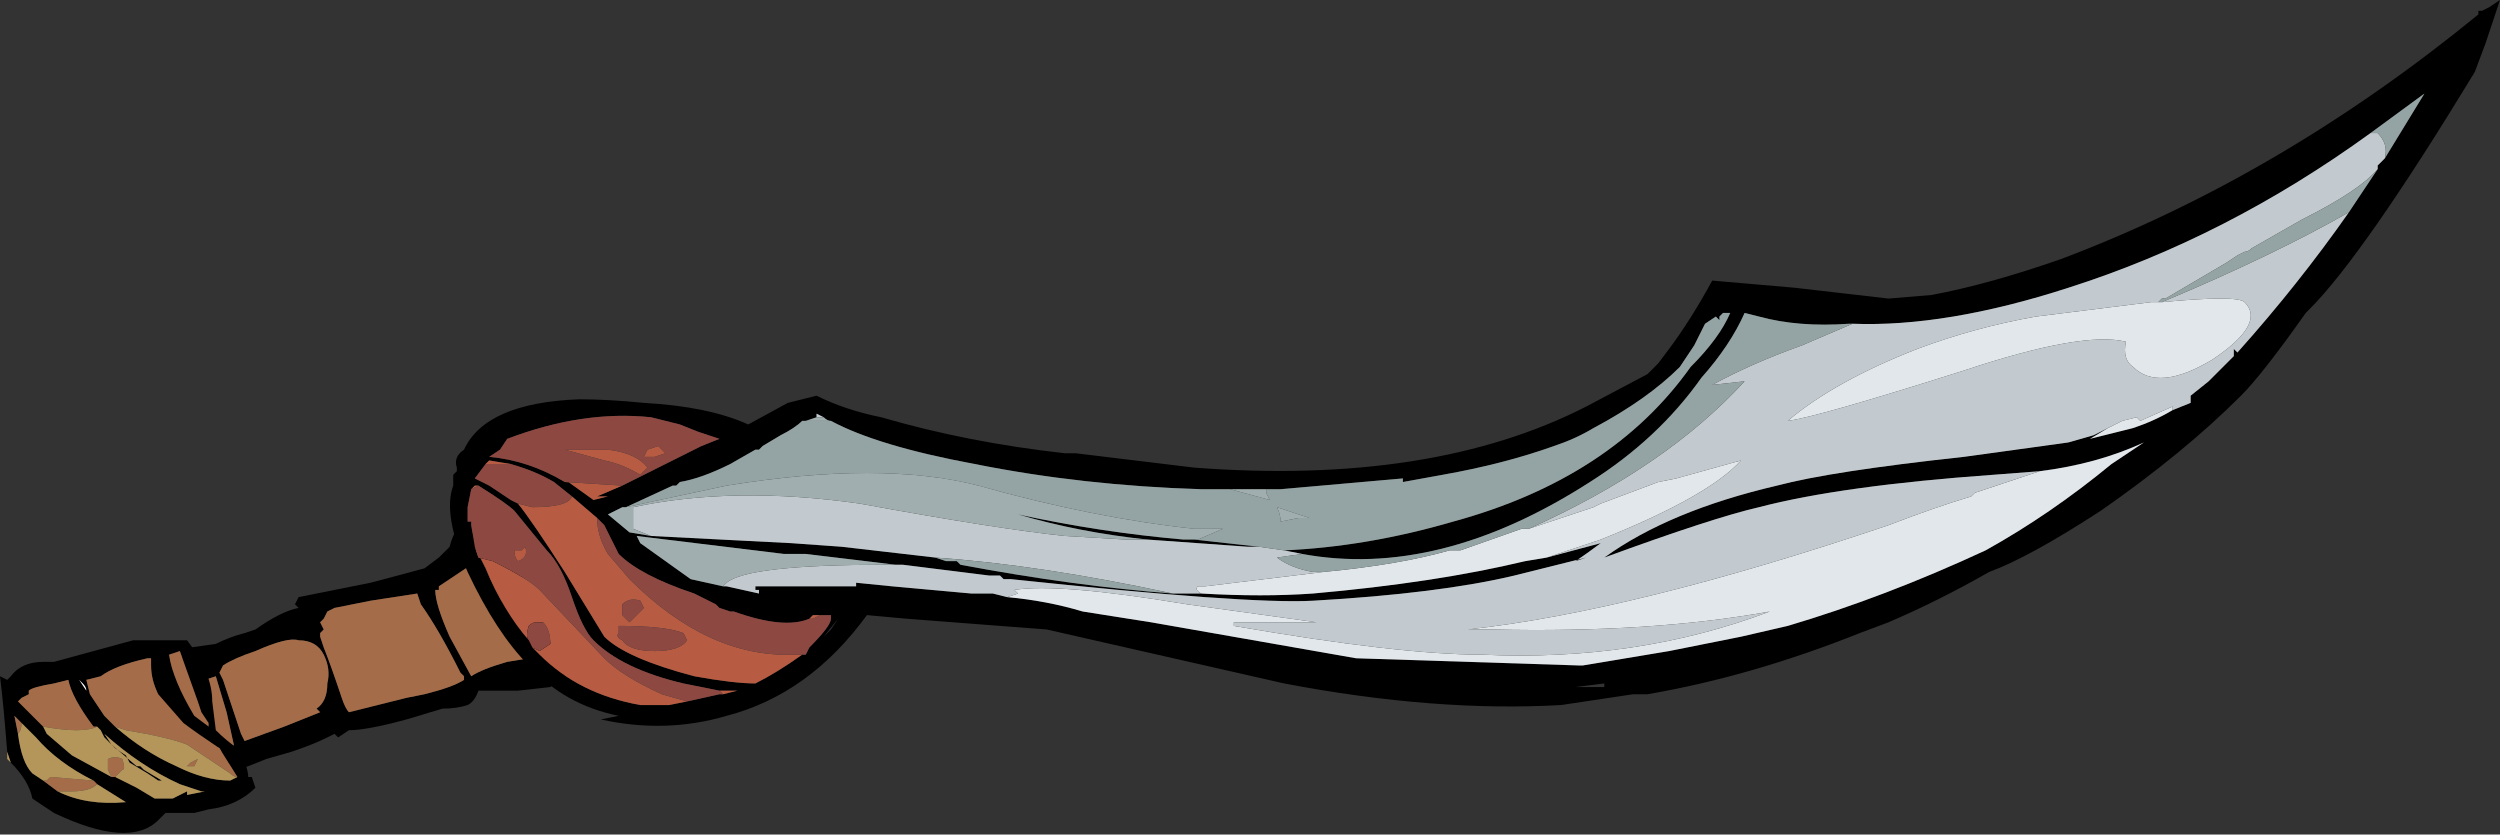 <?xml version="1.0" encoding="UTF-8" standalone="no"?>
<svg xmlns:ffdec="https://www.free-decompiler.com/flash" xmlns:xlink="http://www.w3.org/1999/xlink" ffdec:objectType="frame" height="81.2px" width="243.25px" xmlns="http://www.w3.org/2000/svg">
  <rect width="100%" height="100%" fill="#333333" stroke="none"/>
  <g transform="matrix(1.0, 0.0, 0.0, 1.0, 100.45, 44.8)">
    <use ffdec:characterId="1" height="11.6" transform="matrix(7.0, 0.0, 0.0, 7.0, -100.45, -44.8)" width="34.75" xlink:href="#shape0"/>
  </g>
  <defs>
    <g id="shape0" transform="matrix(1.0, 0.0, 0.0, 1.0, 14.35, 6.4)">
      <path d="M-7.2 1.4 L-6.95 1.9 -6.5 3.0 -6.7 3.15 -7.15 3.2 -7.7 3.2 Q-7.75 3.35 -7.85 3.4 -8.0 3.45 -8.2 3.45 L-8.7 3.6 Q-9.25 3.75 -9.5 3.75 L-9.65 3.85 -9.7 3.8 -9.8 3.85 Q-10.0 3.95 -10.3 4.05 L-10.65 4.15 -10.9 4.25 -11.05 4.3 -12.2 3.45 -12.2 3.25 -11.7 2.6 -11.35 2.55 Q-11.15 2.45 -10.95 2.4 L-10.8 2.35 Q-10.45 2.1 -10.2 2.05 L-10.25 2.0 -10.2 1.9 -9.2 1.7 -8.45 1.5 -8.25 1.35 -8.1 1.2 Q-8.05 1.0 -7.95 0.9 L-7.2 1.4 M-10.2 2.5 Q-10.35 2.45 -10.8 2.65 -11.1 2.75 -11.25 2.85 L-11.3 2.95 -11.25 3.05 -11.0 3.8 -10.95 3.9 -10.4 3.7 -9.9 3.5 -9.95 3.45 Q-9.8 3.35 -9.8 3.1 -9.75 2.9 -9.85 2.7 -9.95 2.5 -10.2 2.5 M-8.5 2.0 L-8.55 1.85 -9.2 1.95 -9.7 2.05 -9.8 2.1 -9.85 2.2 -9.9 2.25 -9.85 2.35 -9.9 2.4 -9.9 2.45 -9.85 2.6 Q-9.75 2.85 -9.6 3.3 -9.55 3.45 -9.5 3.5 L-8.7 3.3 -8.45 3.25 Q-8.05 3.15 -7.9 3.05 L-7.9 3.0 -7.95 2.95 Q-8.25 2.35 -8.5 2.0 M-7.7 1.3 L-7.8 1.45 -8.25 1.75 -8.25 1.8 -8.3 1.8 Q-8.3 2.0 -8.1 2.45 L-7.8 3.0 Q-7.65 2.9 -7.3 2.8 L-7.0 2.75 -7.7 1.3 M-11.5 3.05 L-11.3 4.05 -11.1 4.0 -11.1 3.95 -11.2 3.5 -11.35 3.0 -11.5 3.05" fill="#000000" fill-rule="evenodd" stroke="none"/>
      <path d="M-6.95 1.9 L-7.2 1.4 -6.95 1.9 M-12.2 3.25 L-12.2 3.45 -12.2 3.25" fill="#a48642" fill-rule="evenodd" stroke="none"/>
      <path d="M-7.7 1.3 L-7.0 2.75 -7.3 2.8 Q-7.65 2.9 -7.8 3.0 L-8.1 2.45 Q-8.3 2.0 -8.3 1.8 L-8.25 1.8 -8.25 1.75 -7.8 1.45 -7.7 1.3 M-8.5 2.0 Q-8.25 2.35 -7.95 2.95 L-7.9 3.0 -7.9 3.05 Q-8.05 3.15 -8.45 3.25 L-8.7 3.3 -9.5 3.5 Q-9.55 3.45 -9.6 3.3 -9.75 2.85 -9.85 2.6 L-9.9 2.45 -9.9 2.4 -9.85 2.35 -9.9 2.25 -9.85 2.2 -9.8 2.1 -9.7 2.05 -9.2 1.95 -8.55 1.85 -8.5 2.0 M-10.2 2.5 Q-9.95 2.5 -9.85 2.7 -9.75 2.9 -9.8 3.1 -9.8 3.35 -9.95 3.45 L-9.9 3.5 -10.4 3.7 -10.95 3.9 -11.0 3.8 -11.25 3.05 -11.3 2.95 -11.25 2.85 Q-11.1 2.75 -10.8 2.65 -10.35 2.45 -10.2 2.5 M-11.5 3.05 L-11.35 3.0 -11.2 3.5 -11.1 3.95 -11.1 4.0 -11.3 4.05 -11.5 3.05" fill="#a46c48" fill-rule="evenodd" stroke="none"/>
      <path d="M0.6 -0.1 L2.25 0.1 Q5.55 0.35 7.7 -0.75 L8.55 -1.2 8.7 -1.35 8.85 -1.55 Q9.15 -1.95 9.45 -2.5 L10.6 -2.4 11.9 -2.25 12.5 -2.3 Q13.3 -2.45 14.3 -2.8 17.35 -3.95 20.1 -6.2 L20.1 -6.25 20.15 -6.25 20.25 -6.3 20.4 -6.4 20.2 -5.8 20.05 -5.4 Q18.5 -2.85 17.75 -2.1 L17.7 -2.05 Q17.1 -1.2 16.8 -0.9 16.0 -0.1 14.85 0.7 13.85 1.35 13.3 1.55 12.6 1.95 11.9 2.25 L11.5 2.4 Q10.0 3.0 8.55 3.25 L8.35 3.25 7.35 3.4 Q5.6 3.5 3.5 3.1 L0.2 2.35 -1.75 2.2 -2.3 2.15 Q-3.1 3.25 -4.25 3.55 -5.1 3.8 -6.0 3.6 L-5.75 3.55 Q-6.5 3.4 -7.0 2.85 -7.45 2.4 -7.85 1.55 -8.2 0.75 -8.05 0.35 L-8.05 0.2 -8.0 0.15 -8.0 0.1 Q-8.05 -0.05 -7.9 -0.15 -7.6 -0.8 -6.3 -0.85 -5.9 -0.85 -5.4 -0.8 -4.5 -0.75 -3.95 -0.5 L-3.4 -0.8 -3.0 -0.9 Q-2.6 -0.7 -2.1 -0.6 -0.9 -0.25 0.45 -0.1 L0.6 -0.1 M3.5 1.25 Q4.65 1.2 5.85 0.85 8.05 0.25 9.15 -1.3 9.55 -1.7 9.7 -2.05 L9.6 -2.05 9.55 -2.0 9.55 -1.95 9.5 -2.0 9.35 -1.9 9.2 -1.6 9.0 -1.3 Q8.55 -0.85 7.8 -0.45 7.55 -0.3 7.25 -0.2 6.55 0.05 5.7 0.2 L5.15 0.3 5.15 0.25 3.45 0.4 3.25 0.4 2.75 0.4 2.35 0.4 Q0.7 0.35 -0.8 0.05 -2.15 -0.2 -2.8 -0.55 -2.85 -0.55 -2.9 -0.6 L-3.0 -0.65 -3.0 -0.6 -3.15 -0.55 -3.2 -0.55 Q-3.3 -0.45 -3.5 -0.35 L-3.75 -0.2 -3.8 -0.15 -3.85 -0.15 -4.2 0.05 Q-4.6 0.25 -4.9 0.3 L-4.95 0.35 -5.0 0.35 -5.65 0.65 -5.7 0.65 -5.9 0.75 -5.6 1.0 -5.3 1.05 -3.35 1.15 -2.65 1.2 -1.35 1.35 -1.2 1.4 -1.05 1.4 -1.0 1.45 Q0.6 1.75 1.95 1.85 L2.35 1.85 Q3.2 1.9 3.9 1.85 5.6 1.7 6.85 1.4 L7.15 1.35 7.9 1.15 Q7.7 1.3 7.55 1.4 L7.7 1.35 6.7 1.6 Q5.65 1.85 3.9 1.95 3.0 2.0 -0.3 1.65 L-0.4 1.65 -0.45 1.6 -0.6 1.6 -1.8 1.45 -1.9 1.45 -3.15 1.3 -3.45 1.3 -5.5 1.05 -5.45 1.15 -4.75 1.65 -4.3 1.75 -4.25 1.75 -3.8 1.85 -3.8 1.8 -3.85 1.8 -3.85 1.75 -2.45 1.75 -2.45 1.7 -1.95 1.75 -0.85 1.85 -0.55 1.85 -0.35 1.9 Q0.2 1.95 0.7 2.1 L1.65 2.25 4.5 2.75 7.6 2.85 7.65 2.85 8.85 2.65 9.85 2.45 10.5 2.3 Q11.85 1.9 13.25 1.25 14.15 0.75 15.0 0.05 L15.45 -0.25 Q14.8 0.05 14.0 0.15 L13.35 0.2 Q11.25 0.35 10.1 0.65 9.45 0.8 7.95 1.35 8.85 0.7 10.35 0.35 11.1 0.15 12.95 -0.05 L14.4 -0.25 14.75 -0.35 14.95 -0.45 14.7 -0.3 15.3 -0.45 Q15.6 -0.55 15.85 -0.7 L16.1 -0.8 16.1 -0.9 16.35 -1.1 16.7 -1.45 16.7 -1.55 16.75 -1.5 Q17.6 -2.45 18.3 -3.45 L18.7 -4.05 18.7 -4.1 18.8 -4.2 19.35 -5.1 18.6 -4.55 Q16.6 -3.1 14.4 -2.4 12.7 -1.85 11.4 -1.9 L11.35 -1.9 Q10.65 -1.85 10.1 -2.0 L9.9 -2.05 Q9.7 -1.6 9.3 -1.15 8.7 -0.3 7.75 0.3 5.65 1.65 3.75 1.3 L3.5 1.25 M7.55 3.15 L7.95 3.15 7.95 3.1 7.55 3.15 M3.15 1.2 L3.0 1.2 1.6 1.1 Q0.65 1.0 -0.2 0.75 0.95 1.0 2.1 1.1 L2.25 1.1 3.15 1.2 M-5.7 0.35 Q-5.3 0.15 -4.6 -0.2 L-4.35 -0.3 -4.65 -0.4 -4.9 -0.5 -5.3 -0.6 Q-6.25 -0.7 -7.3 -0.3 L-7.4 -0.15 -7.55 -0.05 Q-7.0 0.0 -6.5 0.3 L-6.45 0.3 -6.1 0.55 -5.9 0.5 -6.05 0.5 -5.7 0.35 M-3.2 2.7 L-3.15 2.7 -3.1 2.6 Q-2.8 2.3 -2.8 2.2 L-2.8 2.15 -2.95 2.15 -3.05 2.15 -3.1 2.2 Q-3.45 2.35 -4.15 2.1 L-4.2 2.1 -4.35 2.05 -4.4 2.0 -4.7 1.85 Q-5.45 1.6 -5.75 1.3 L-5.95 0.9 -6.05 0.8 -6.4 0.5 -6.65 0.3 Q-6.9 0.15 -7.25 0.05 L-7.55 0.0 -7.6 0.05 -7.75 0.25 -7.55 0.35 -7.25 0.55 -7.15 0.6 Q-6.95 0.85 -6.5 1.55 L-5.95 2.45 Q-5.65 2.75 -4.7 3.0 -4.15 3.1 -3.85 3.1 -3.55 2.95 -3.2 2.7 M-2.8 2.35 L-2.7 2.2 -2.9 2.45 -2.8 2.35 M-5.6 0.7 L-5.6 0.7 M-6.95 2.6 L-6.85 2.7 Q-6.3 3.25 -5.45 3.4 L-5.05 3.4 -4.8 3.35 -4.35 3.25 -4.3 3.25 -4.1 3.2 -4.35 3.2 -4.85 3.1 Q-5.7 2.9 -6.1 2.5 -6.25 2.35 -6.4 1.9 -6.55 1.45 -6.75 1.25 L-7.2 0.7 Q-7.3 0.6 -7.7 0.35 L-7.75 0.35 -7.8 0.4 -7.85 0.65 -7.85 0.85 -7.8 0.85 -7.8 0.9 -7.75 1.2 -7.6 1.5 Q-7.35 2.1 -7.0 2.5 L-6.95 2.6 M-6.55 0.05 L-6.55 0.05 M-11.45 3.7 L-11.45 3.65 -11.55 3.5 -11.6 3.35 -11.85 2.65 -12.0 2.7 Q-11.95 3.05 -11.65 3.55 L-11.45 3.7 M-14.25 4.05 Q-14.3 3.4 -14.35 3.0 L-14.25 3.05 -14.2 3.0 Q-14.05 2.8 -13.75 2.8 L-13.6 2.8 -12.5 2.5 -11.75 2.5 Q-11.4 2.95 -11.4 3.35 L-11.35 3.75 Q-11.2 3.9 -11.05 4.0 -10.9 4.25 -10.9 4.4 L-10.85 4.4 -10.8 4.55 Q-11.05 4.8 -11.45 4.85 L-11.65 4.9 -12.05 4.9 -12.15 5.0 Q-12.55 5.4 -13.6 4.9 L-13.9 4.7 Q-13.95 4.45 -14.2 4.2 L-14.25 4.05 M-11.05 4.4 L-11.3 4.0 Q-11.6 3.8 -11.8 3.65 L-12.15 3.25 Q-12.25 3.05 -12.25 2.85 L-12.25 2.75 -12.3 2.75 Q-12.75 2.85 -12.95 3.0 L-13.15 3.05 -13.1 3.25 -12.9 3.55 -12.75 3.7 Q-12.35 4.05 -11.9 4.25 -11.5 4.45 -11.15 4.45 L-11.05 4.4 M-12.75 4.4 L-12.45 4.55 -12.2 4.7 -11.95 4.7 -11.75 4.6 -11.75 4.65 -11.5 4.6 -11.55 4.6 -11.85 4.5 Q-12.4 4.25 -12.9 3.8 L-12.8 3.95 -12.45 4.25 -12.4 4.25 -12.35 4.3 -12.1 4.45 -12.15 4.45 -12.3 4.35 -12.55 4.2 -12.6 4.1 -12.75 4.0 -12.9 3.85 -12.95 3.75 -13.0 3.7 -13.05 3.7 Q-13.35 3.3 -13.4 3.05 L-13.6 3.1 Q-13.9 3.15 -13.95 3.2 L-13.95 3.25 -14.05 3.3 -14.1 3.35 -13.75 3.7 -13.7 3.8 -13.35 4.1 -12.8 4.4 -12.75 4.4 M-13.2 3.1 L-13.25 3.05 -13.15 3.2 Q-13.15 3.15 -13.2 3.1 M-13.55 4.6 Q-13.15 4.8 -12.6 4.75 L-13.0 4.5 -13.05 4.45 Q-13.55 4.2 -13.85 3.85 L-14.05 3.65 -14.15 3.55 -14.1 3.8 Q-14.05 4.2 -13.9 4.35 L-13.75 4.45 -13.55 4.6" fill="#000000" fill-rule="evenodd" stroke="none"/>
      <path d="M15.85 -0.7 Q15.6 -0.55 15.3 -0.45 L14.7 -0.3 14.95 -0.45 15.15 -0.55 15.35 -0.6 15.4 -0.55 15.85 -0.75 Q15.85 -0.85 15.85 -0.7 M14.0 0.15 Q14.8 0.05 15.45 -0.25 L15.0 0.05 Q14.15 0.75 13.25 1.25 11.85 1.9 10.5 2.3 L9.85 2.45 8.85 2.65 7.65 2.85 7.6 2.85 4.5 2.75 1.65 2.25 0.7 2.1 Q0.2 1.95 -0.35 1.9 L-0.2 1.85 -0.25 1.8 Q0.35 1.7 2.15 2.0 L3.95 2.25 2.8 2.25 2.8 2.3 Q5.1 2.7 6.25 2.7 8.4 2.8 10.25 2.1 8.6 2.4 6.4 2.35 L6.05 2.35 Q8.35 2.1 11.9 0.9 12.55 0.65 13.05 0.5 L13.1 0.45 14.0 0.15 M7.15 1.35 L6.85 1.4 Q5.6 1.7 3.9 1.85 3.2 1.9 2.35 1.85 2.25 1.8 2.3 1.75 L2.4 1.75 4.05 1.55 Q5.1 1.45 5.8 1.25 L5.95 1.25 6.8 0.95 6.9 0.95 7.8 0.65 7.9 0.6 8.7 0.3 8.95 0.25 9.85 0.0 Q9.4 0.5 7.9 1.1 L7.15 1.35 M15.7 -2.2 Q16.75 -2.3 16.85 -2.2 17.15 -1.9 16.4 -1.4 15.65 -0.95 15.3 -1.3 15.15 -1.4 15.2 -1.65 14.6 -1.8 12.95 -1.25 10.9 -0.6 10.5 -0.55 11.15 -1.1 12.3 -1.55 13.1 -1.85 13.95 -2.0 L15.55 -2.2 15.65 -2.2 15.7 -2.2 M15.0 0.05 L15.0 0.05" fill="#e2e7eb" fill-rule="evenodd" stroke="none"/>
      <path d="M3.5 1.25 L3.75 1.3 3.4 1.35 Q3.6 1.5 3.9 1.55 L4.05 1.55 2.4 1.75 2.3 1.75 Q2.25 1.8 2.35 1.85 L1.95 1.85 Q0.1 1.45 -1.35 1.35 L-2.65 1.2 -3.35 1.15 -5.3 1.05 -5.55 0.95 -5.55 0.65 Q-4.15 0.35 -2.4 0.6 -0.5 0.95 0.45 1.05 L1.3 1.1 1.6 1.1 3.0 1.2 3.15 1.2 3.5 1.25 M11.4 -1.9 Q12.7 -1.85 14.4 -2.4 16.6 -3.1 18.6 -4.55 L18.7 -4.55 Q18.85 -4.4 18.8 -4.2 L18.7 -4.1 18.7 -4.05 Q18.45 -3.75 17.65 -3.35 L16.95 -2.95 Q16.9 -2.9 16.85 -2.9 L16.75 -2.85 16.6 -2.75 15.75 -2.25 15.7 -2.25 15.65 -2.2 15.55 -2.2 13.95 -2.0 Q13.1 -1.85 12.3 -1.55 11.15 -1.1 10.5 -0.55 10.9 -0.6 12.95 -1.25 14.6 -1.8 15.2 -1.65 15.15 -1.4 15.3 -1.3 15.65 -0.95 16.4 -1.4 17.15 -1.9 16.85 -2.2 16.75 -2.3 15.7 -2.2 17.25 -2.85 18.3 -3.45 17.6 -2.45 16.75 -1.5 L16.7 -1.55 16.7 -1.45 16.35 -1.1 16.1 -0.9 16.1 -0.8 15.85 -0.7 Q15.85 -0.85 15.85 -0.75 L15.4 -0.55 15.35 -0.6 15.15 -0.55 14.95 -0.45 14.75 -0.35 14.4 -0.25 12.95 -0.05 Q11.1 0.15 10.35 0.35 8.85 0.7 7.95 1.35 9.45 0.8 10.1 0.65 11.25 0.35 13.35 0.2 L14.0 0.15 13.1 0.45 13.05 0.5 Q12.55 0.65 11.9 0.9 8.35 2.1 6.05 2.35 L6.4 2.35 Q8.6 2.4 10.25 2.1 8.4 2.8 6.25 2.7 5.1 2.7 2.8 2.3 L2.8 2.25 3.95 2.25 2.15 2.0 Q0.35 1.7 -0.25 1.8 L-0.2 1.85 -0.35 1.9 -0.55 1.85 -0.85 1.85 -1.95 1.75 -2.45 1.7 -2.45 1.75 -3.85 1.75 -3.85 1.8 -3.8 1.8 -3.8 1.85 -4.25 1.75 -4.3 1.75 -4.25 1.7 Q-3.95 1.45 -2.05 1.45 L-1.9 1.45 -1.8 1.45 -0.6 1.6 -0.45 1.6 -0.4 1.65 -0.3 1.65 Q3.0 2.0 3.9 1.95 5.65 1.85 6.7 1.6 L7.7 1.35 7.55 1.4 Q7.7 1.3 7.9 1.15 L7.15 1.35 7.9 1.1 Q9.4 0.5 9.85 0.0 L8.95 0.25 8.7 0.3 7.9 0.6 7.8 0.65 6.9 0.95 Q8.8 0.1 9.9 -1.1 L9.45 -1.05 Q10.0 -1.35 10.7 -1.6 L11.4 -1.9 M-3.45 1.3 L-3.15 1.3 -3.45 1.3 M-3.0 -0.6 L-3.0 -0.65 -2.9 -0.6 -3.0 -0.6 M9.4 -1.65 L9.4 -1.65 M15.0 0.05 L15.0 0.05 M2.25 1.1 L2.1 1.1 2.3 1.1 2.25 1.1" fill="#c2cacf" fill-rule="evenodd" stroke="none"/>
      <path d="M3.25 0.4 L3.45 0.4 5.15 0.25 5.15 0.3 5.7 0.2 Q6.55 0.05 7.25 -0.2 7.55 -0.3 7.8 -0.45 8.55 -0.85 9.0 -1.3 L9.2 -1.6 9.35 -1.9 9.5 -2.0 9.55 -1.95 9.55 -2.0 9.6 -2.05 9.7 -2.05 Q9.55 -1.7 9.15 -1.3 8.05 0.25 5.85 0.85 4.65 1.2 3.5 1.25 L3.15 1.2 2.25 1.1 2.3 1.1 2.65 0.95 2.25 0.95 Q0.85 0.8 -0.75 0.35 -2.1 0.0 -4.25 0.35 L-5.65 0.65 -5.0 0.35 -4.95 0.35 -4.9 0.3 Q-4.6 0.25 -4.2 0.05 L-3.85 -0.15 -3.8 -0.15 -3.75 -0.2 -3.5 -0.35 Q-3.3 -0.45 -3.2 -0.55 L-2.8 -0.55 Q-2.15 -0.2 -0.8 0.05 0.7 0.35 2.35 0.4 L2.75 0.4 3.3 0.55 3.25 0.45 3.25 0.4 M3.75 1.3 Q5.65 1.65 7.75 0.3 8.7 -0.3 9.3 -1.15 9.7 -1.6 9.9 -2.05 L10.1 -2.0 Q10.65 -1.85 11.35 -1.9 L11.4 -1.9 10.7 -1.6 Q10.0 -1.35 9.45 -1.05 L9.9 -1.1 Q8.8 0.1 6.9 0.95 L6.8 0.95 5.95 1.25 5.8 1.25 Q5.1 1.45 4.05 1.55 L3.9 1.55 Q3.6 1.5 3.4 1.35 L3.75 1.3 M18.6 -4.55 L19.35 -5.1 18.8 -4.2 Q18.85 -4.4 18.7 -4.55 L18.6 -4.55 M18.7 -4.05 L18.3 -3.45 Q17.25 -2.85 15.7 -2.2 L15.65 -2.2 15.7 -2.25 15.75 -2.25 16.6 -2.75 16.75 -2.85 16.85 -2.9 Q16.9 -2.9 16.95 -2.95 L17.65 -3.35 Q18.45 -3.75 18.7 -4.05 M1.95 1.85 Q0.6 1.75 -1.0 1.45 L-1.05 1.4 -1.2 1.4 -1.35 1.35 Q0.1 1.45 1.95 1.85 M9.4 -1.65 L9.4 -1.65 M3.7 0.8 L3.85 0.8 3.4 0.65 Q3.45 0.75 3.45 0.85 L3.7 0.8" fill="#94a3a3" fill-rule="evenodd" stroke="none"/>
      <path d="M-4.3 1.75 L-4.75 1.65 -5.45 1.15 -5.5 1.05 -3.45 1.3 -3.15 1.3 -1.9 1.45 -2.05 1.45 Q-3.95 1.45 -4.25 1.7 L-4.3 1.75 M-5.3 1.05 L-5.6 1.0 -5.9 0.75 -5.7 0.65 -5.65 0.65 -4.25 0.35 Q-2.1 0.0 -0.75 0.35 0.85 0.8 2.25 0.95 L2.65 0.95 2.3 1.1 2.1 1.1 Q0.95 1.0 -0.2 0.75 0.65 1.0 1.6 1.1 L1.3 1.1 0.45 1.05 Q-0.5 0.95 -2.4 0.6 -4.15 0.35 -5.55 0.65 L-5.55 0.95 -5.3 1.05 M-3.2 -0.55 L-3.15 -0.55 -3.0 -0.6 -2.9 -0.6 Q-2.85 -0.55 -2.8 -0.55 L-3.2 -0.55 M2.75 0.4 L3.25 0.4 3.25 0.45 3.3 0.55 2.75 0.4 M3.7 0.8 L3.45 0.85 Q3.45 0.75 3.4 0.65 L3.85 0.8 3.7 0.8 M-5.6 0.7 L-5.6 0.7" fill="#a0aeaf" fill-rule="evenodd" stroke="none"/>
      <path d="M-6.5 -0.15 L-5.9 -0.15 Q-5.5 -0.1 -5.35 0.1 L-5.45 0.2 Q-5.7 0.05 -5.95 0.0 L-6.5 -0.15 M-5.7 0.35 L-6.05 0.5 -5.9 0.5 -6.1 0.55 -6.45 0.3 -6.5 0.3 -5.7 0.35 M-5.2 -0.2 L-5.1 -0.1 -5.25 -0.05 -5.4 -0.05 -5.35 -0.15 -5.2 -0.2 M-3.2 2.7 Q-3.55 2.95 -3.85 3.1 -4.15 3.1 -4.7 3.0 -5.65 2.75 -5.95 2.45 L-6.5 1.55 Q-6.95 0.85 -7.15 0.6 L-6.95 0.65 Q-6.45 0.65 -6.4 0.5 L-6.05 0.8 Q-6.05 1.05 -5.9 1.3 L-5.6 1.65 Q-4.5 2.75 -3.3 2.7 L-3.2 2.7 M-7.6 0.05 L-7.55 0.0 -7.25 0.05 -7.6 0.05 M-3.1 2.2 L-3.05 2.15 -2.95 2.15 -3.05 2.2 -3.1 2.2 M-4.85 2.4 Q-5.1 2.3 -5.75 2.3 L-5.75 2.4 Q-5.8 2.45 -5.7 2.5 -5.6 2.65 -5.25 2.65 -4.9 2.65 -4.8 2.5 L-4.85 2.4 M-5.6 2.25 L-5.4 2.05 -5.45 1.95 Q-5.6 1.9 -5.7 2.0 L-5.7 2.15 -5.6 2.25 M-4.8 3.35 L-5.05 3.4 -5.45 3.4 Q-6.3 3.25 -6.85 2.7 L-6.95 2.6 -6.85 2.65 -6.7 2.55 Q-6.7 2.35 -6.8 2.25 L-6.9 2.25 Q-6.95 2.25 -7.0 2.3 -7.05 2.45 -7.0 2.5 -7.35 2.1 -7.6 1.5 L-7.75 1.2 -7.7 1.35 -7.5 1.4 Q-7.0 1.65 -6.85 1.8 L-5.95 2.75 Q-5.7 3.0 -5.15 3.25 L-4.8 3.35 M-7.8 0.4 L-7.75 0.35 -7.7 0.35 -7.8 0.4 M-4.35 3.2 L-4.1 3.2 -4.3 3.25 -4.35 3.2 M-7.1 1.25 L-7.05 1.2 Q-7.0 1.35 -7.15 1.4 -7.2 1.35 -7.2 1.25 L-7.1 1.25" fill="#b75c42" fill-rule="evenodd" stroke="none"/>
      <path d="M-6.5 -0.15 L-5.95 0.0 Q-5.7 0.05 -5.45 0.2 L-5.35 0.1 Q-5.5 -0.1 -5.9 -0.15 L-6.5 -0.15 M-6.5 0.3 Q-7.0 0.0 -7.55 -0.05 L-7.4 -0.15 -7.3 -0.3 Q-6.25 -0.7 -5.3 -0.6 L-4.9 -0.5 -4.65 -0.4 -4.35 -0.3 -4.6 -0.2 Q-5.3 0.15 -5.7 0.35 L-6.5 0.3 M-5.2 -0.2 L-5.35 -0.15 -5.4 -0.05 -5.25 -0.05 -5.1 -0.1 -5.2 -0.2 M-2.95 2.15 L-2.8 2.15 -2.8 2.2 Q-2.8 2.3 -3.1 2.6 L-3.15 2.7 -3.2 2.7 -3.3 2.7 Q-4.5 2.75 -5.6 1.65 L-5.9 1.3 Q-6.05 1.05 -6.05 0.8 L-5.95 0.9 -5.75 1.3 Q-5.45 1.6 -4.7 1.85 L-4.4 2.0 -4.35 2.05 -4.2 2.1 -4.15 2.1 Q-3.45 2.35 -3.1 2.2 L-3.05 2.2 -2.95 2.15 M-7.15 0.6 L-7.25 0.55 -7.55 0.35 -7.75 0.25 -7.6 0.05 -7.25 0.05 Q-6.9 0.15 -6.65 0.3 L-6.4 0.5 Q-6.45 0.65 -6.95 0.65 L-7.15 0.6 M-5.6 2.25 L-5.7 2.15 -5.7 2.0 Q-5.6 1.9 -5.45 1.95 L-5.4 2.05 -5.6 2.25 M-4.85 2.4 L-4.8 2.5 Q-4.9 2.65 -5.25 2.65 -5.6 2.65 -5.7 2.5 -5.8 2.45 -5.75 2.4 L-5.75 2.3 Q-5.1 2.3 -4.85 2.4 M-6.95 2.6 L-7.0 2.5 Q-7.05 2.45 -7.0 2.3 -6.95 2.25 -6.9 2.25 L-6.8 2.25 Q-6.7 2.35 -6.7 2.55 L-6.85 2.65 -6.95 2.6 M-7.75 1.2 L-7.8 0.9 -7.8 0.85 -7.85 0.85 -7.85 0.65 -7.8 0.4 -7.7 0.35 Q-7.3 0.6 -7.2 0.7 L-6.75 1.25 Q-6.55 1.45 -6.4 1.9 -6.25 2.35 -6.1 2.5 -5.7 2.9 -4.85 3.1 L-4.35 3.2 -4.3 3.25 -4.35 3.25 -4.8 3.35 -5.15 3.25 Q-5.7 3.0 -5.95 2.75 L-6.85 1.8 Q-7.0 1.65 -7.5 1.4 L-7.7 1.35 -7.75 1.2 M-6.55 0.05 L-6.55 0.05 M-7.1 1.25 L-7.2 1.25 Q-7.2 1.35 -7.15 1.4 -7.0 1.35 -7.05 1.2 L-7.1 1.25" fill="#8d4841" fill-rule="evenodd" stroke="none"/>
      <path d="M-11.45 3.7 L-11.65 3.55 Q-11.95 3.05 -12.0 2.7 L-11.85 2.65 -11.6 3.35 -11.55 3.5 -11.45 3.65 -11.45 3.7 M-12.75 3.7 L-12.9 3.55 -13.1 3.25 -13.15 3.05 -12.95 3.0 Q-12.75 2.85 -12.3 2.75 L-12.25 2.75 -12.25 2.85 Q-12.25 3.05 -12.15 3.25 L-11.8 3.65 Q-11.6 3.8 -11.3 4.0 L-11.05 4.4 Q-11.1 4.4 -11.15 4.35 L-11.75 3.95 Q-12.0 3.85 -12.6 3.75 L-12.75 3.7 M-12.75 4.4 L-12.8 4.4 -12.85 4.3 -12.85 4.15 Q-12.75 4.1 -12.65 4.15 -12.6 4.3 -12.65 4.3 L-12.75 4.4 M-13.75 3.7 L-14.1 3.35 -14.05 3.3 -13.95 3.25 -13.95 3.2 Q-13.9 3.15 -13.6 3.1 L-13.4 3.05 Q-13.35 3.3 -13.05 3.7 L-13.0 3.7 Q-13.2 3.8 -13.75 3.7 M-11.75 4.25 L-11.7 4.2 -11.6 4.15 -11.65 4.25 -11.75 4.25 M-13.55 4.6 L-13.75 4.45 -13.7 4.45 -13.65 4.4 -13.05 4.45 -13.0 4.5 Q-13.1 4.6 -13.35 4.6 L-13.55 4.6 M-14.1 3.8 L-14.15 3.55 -14.05 3.65 Q-14.05 3.75 -14.1 3.8" fill="#a46c48" fill-rule="evenodd" stroke="none"/>
      <path d="M-14.25 4.05 L-14.2 4.2 -14.25 4.15 -14.25 4.05 M-12.75 3.7 L-12.6 3.75 Q-12.0 3.85 -11.75 3.95 L-11.15 4.35 Q-11.1 4.4 -11.05 4.4 L-11.15 4.45 Q-11.5 4.45 -11.9 4.25 -12.35 4.05 -12.75 3.7 M-13.0 3.7 L-12.95 3.75 -12.9 3.85 -12.75 4.0 -12.6 4.1 -12.55 4.2 -12.3 4.35 -12.15 4.45 -12.1 4.45 -12.35 4.3 -12.4 4.25 -12.45 4.25 -12.8 3.95 -12.9 3.8 Q-12.4 4.25 -11.85 4.5 L-11.55 4.6 -11.5 4.6 -11.75 4.65 -11.75 4.6 -11.95 4.7 -12.2 4.7 -12.45 4.55 -12.75 4.4 -12.65 4.3 Q-12.6 4.3 -12.65 4.15 -12.75 4.1 -12.85 4.15 L-12.85 4.3 -12.8 4.4 -13.35 4.1 -13.7 3.8 -13.75 3.7 Q-13.2 3.8 -13.0 3.7 M-11.75 4.25 L-11.65 4.25 -11.6 4.15 -11.7 4.2 -11.75 4.25 M-13.0 4.5 L-12.6 4.75 Q-13.15 4.8 -13.55 4.6 L-13.35 4.6 Q-13.1 4.6 -13.0 4.5 M-13.75 4.45 L-13.9 4.35 Q-14.05 4.2 -14.1 3.8 -14.05 3.75 -14.05 3.65 L-13.85 3.85 Q-13.55 4.2 -13.05 4.45 L-13.65 4.4 -13.7 4.45 -13.75 4.45" fill="#b4955a" fill-rule="evenodd" stroke="none"/>
      <path d="M-13.2 3.1 Q-13.15 3.15 -13.15 3.2 L-13.25 3.05 -13.2 3.1" fill="#ffffff" fill-rule="evenodd" stroke="none"/>
    </g>
  </defs>
</svg>
